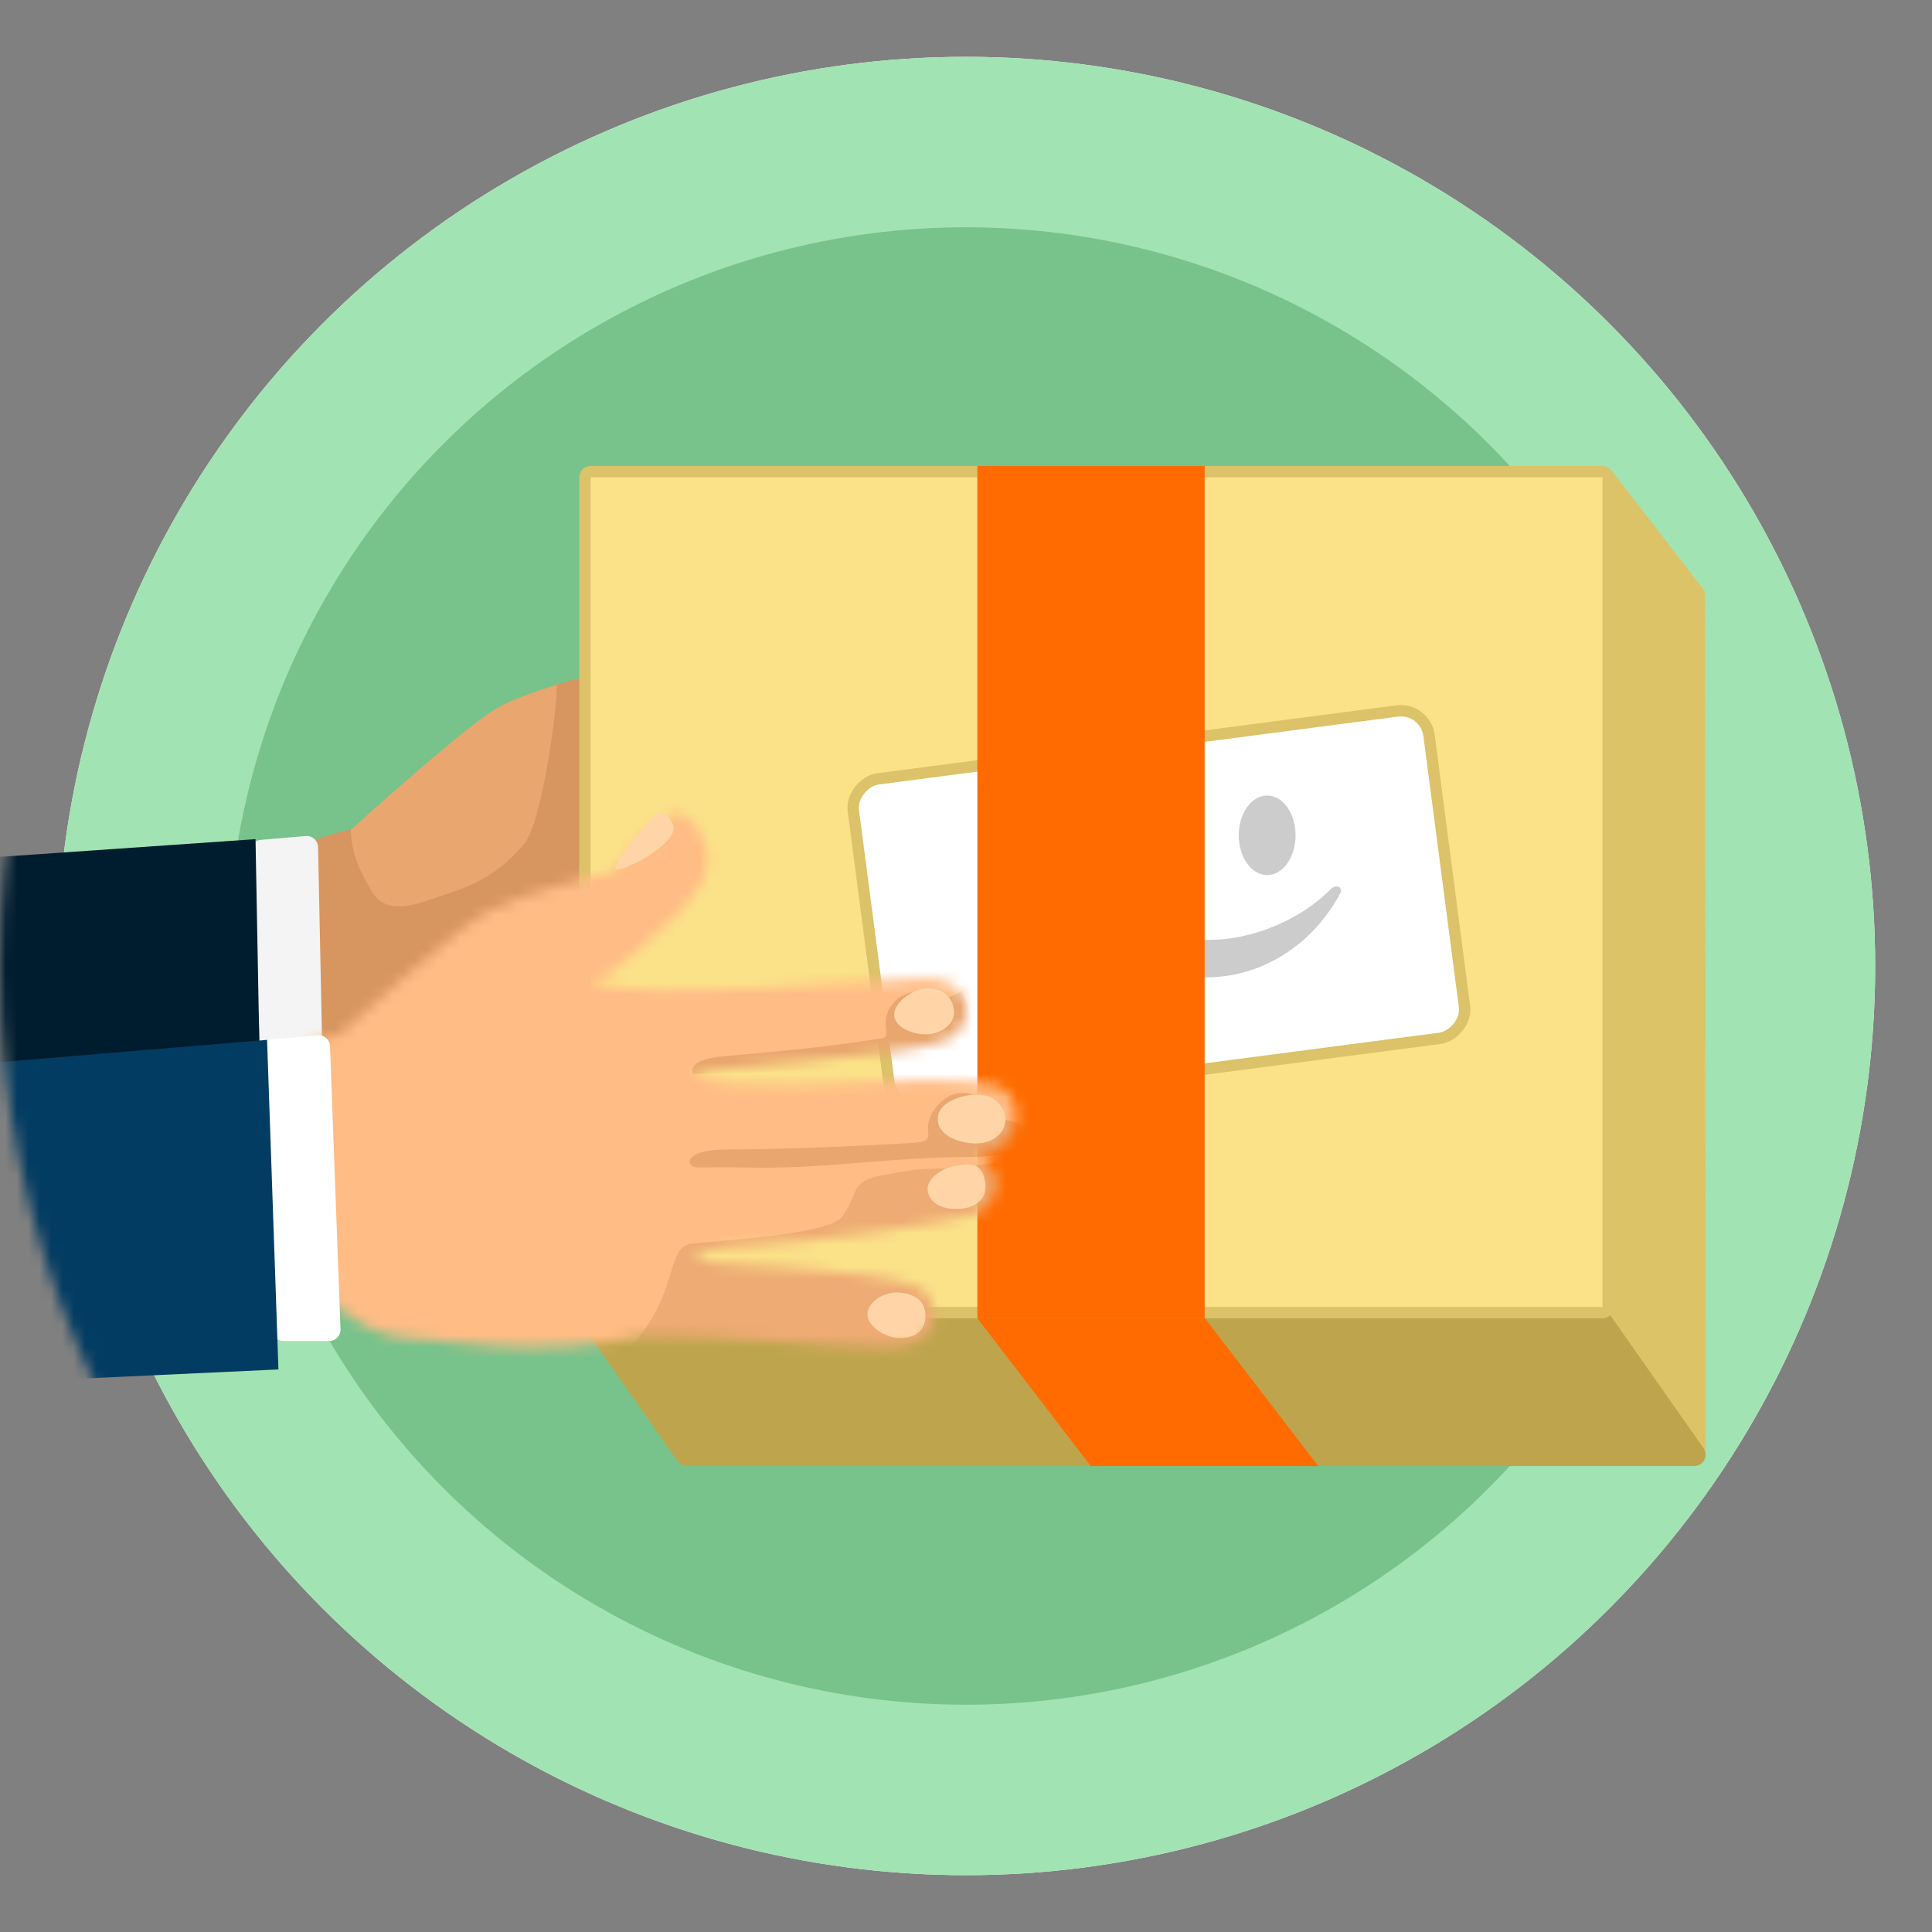 <svg width="170" height="170" viewBox="0 0 170 170" fill="none" xmlns="http://www.w3.org/2000/svg">
<rect x="0" y="0" width="170" height="170" fill="#808080" stroke="none"/>
<mask id="mask0" mask-type="alpha" maskUnits="userSpaceOnUse" x="0" y="0" width="170" height="170">
<circle cx="85" cy="85" r="85" fill="#C4C4C4"/>
</mask>
<g mask="url(#mask0)">
<circle cx="85" cy="85" r="80" fill="white"/>
<circle cx="85" cy="85" r="80" fill="#A1E3B2"/>
<circle cx="85" cy="85" r="65" fill="#78C28B"/>
<path d="M27.448 74L30.884 73.003C30.884 73.003 41.384 63.462 44.053 62.123C47.847 60.222 54.933 58.688 54.933 58.688C54.933 58.688 58.944 53.191 60.659 53.534C62.091 53.821 64.064 56.66 62.95 59.26C62.091 61.264 59.696 63.467 57.224 65.559C53.798 68.457 55.578 66.861 53 68.5C59.5 70 73 69 81 69.5C84.419 69.5 86.949 72.959 84.275 74.884C82.648 76.056 73.797 76.122 72.473 76.5C74.973 76.5 87.266 76 88.5 76.5C91.455 77.698 91 83 87 83.5C90 85 89.273 89.082 87.5 90.5C85 92.5 70 93 68 93C68 93 79 94 83 96C84.798 96.899 84.845 100.5 78 100.5C71.155 100.5 57.5 99.5 57.5 99.5L38.5 100C35.5 100 32.645 99.145 31.5 98C29.649 97.554 28.5 97.5 28.5 97.5L27.448 74Z" fill="#E9A66F"/>
<path d="M27.448 74C27.448 74 30.053 73.064 30.876 73.017C30.876 75.186 31.865 77.039 32.776 78.541C33.876 80.353 36.175 79.754 37.992 79.116C40.511 78.232 43.251 77.657 46.126 74.258C47.652 72.452 49.005 62.731 49.005 60.244C49.74 59.962 51.051 59.681 51.051 59.681C51.051 59.681 59.696 63.467 57.224 65.559C53.798 68.457 55.578 66.861 53 68.5C59.5 70 73 69 81 69.5C84.419 69.5 86.949 72.959 84.275 74.884C82.648 76.056 73.797 76.122 72.473 76.5C74.973 76.5 87.266 76 88.5 76.5C91.455 77.698 91 83 87 83.5C90 85 89.273 89.082 87.5 90.5C85 92.5 70 93 68 93C68 93 79 94 83 96C84.798 96.899 84.845 100.5 78 100.5C71.155 100.5 57.5 99.5 57.5 99.5L38.5 100C35.5 100 32.645 99.145 31.5 98C29.649 97.554 28.5 97.5 28.5 97.5L27.448 74Z" fill="#D7955F"/>
<path d="M22.029 74.948C22.002 74.409 22.406 73.947 22.943 73.901L26.904 73.563C27.48 73.514 27.977 73.961 27.989 74.539L28.329 91.123C28.339 91.606 28.001 92.028 27.527 92.124L24.08 92.82C23.48 92.941 22.914 92.501 22.883 91.89L22.029 74.948Z" fill="#F4F4F4"/>
<path d="M-1.5 75.5L22.484 73.838L23.005 101.97L-8 103.5L-1.5 75.5Z" fill="#001D30"/>
<path d="M122 89.5L149 129C149 129 149.499 129 149.789 128.709C150.048 128.451 150.074 128.07 150.074 127.941C150.074 98.912 150 52 150 52L141.792 41.388L122 89.5Z" fill="#DCC368"/>
<path d="M49.105 113.574C48.64 112.912 49.114 112 49.923 112H138.553C138.879 112 139.185 112.159 139.372 112.426L149.896 127.426C150.36 128.088 149.886 129 149.077 129H60.447C60.121 129 59.815 128.841 59.628 128.574L49.105 113.574Z" fill="#BEA54D"/>
<rect x="51.466" y="41.5" width="90.034" height="74" rx="0.5" fill="#FBE289" stroke="#DCC268"/>
<g style="mix-blend-mode:multiply">
<path d="M95.976 129H116L106.024 116H86L95.976 129Z" fill="#FF6B00"/>
</g>
<rect x="125.42" y="62.234" width="29.049" height="51.088" rx="2.5" transform="rotate(82.547 125.42 62.234)" fill="white" stroke="#DCC268"/>
<path d="M100.5 70C99.119 70 98 71.567 98 73.5C98 75.433 99.119 77 100.5 77C101.881 77 103 75.433 103 73.5C103 71.567 101.881 70 100.5 70Z" fill="#CCCCCC"/>
<path d="M111.5 70C110.119 70 109 71.567 109 73.5C109 75.433 110.119 77 111.5 77C112.881 77 114 75.433 114 73.5C114 71.567 112.881 70 111.5 70Z" fill="#CCCCCC"/>
<path d="M117.717 78.015C117.498 77.964 117.28 78.049 117.108 78.219C114.268 81.13 109.867 82.697 106.558 82.697L105.997 82.697L105.435 82.697C102.126 82.697 97.725 81.13 94.885 78.219C94.729 78.049 94.495 77.981 94.277 78.015C94.043 78.066 93.933 78.338 94.043 78.56C96.477 83.157 100.972 86 105.856 86L105.997 86L106.137 86C111.022 86 115.516 83.157 117.951 78.56C118.076 78.355 117.951 78.066 117.717 78.015Z" fill="#CCCCCC"/>
<rect x="86" y="41" width="20" height="75" fill="#FF6B00"/>
<mask id="mask1" mask-type="alpha" maskUnits="userSpaceOnUse" x="26" y="71" width="64" height="48">
<path d="M26.448 92L29.884 91.003C29.884 91.003 40.383 81.462 43.053 80.123C46.846 78.222 53.933 76.688 53.933 76.688C53.933 76.688 57.944 71.191 59.659 71.534C61.091 71.821 63.064 74.66 61.95 77.26C61.091 79.264 58.696 81.467 56.224 83.559C52.798 86.457 54.578 84.861 52 86.5C58.5 88 72.485 86.455 80.843 86.144C85.539 85.641 86.278 89.954 83.381 91.485C80.485 93.016 61.483 93.9 61.067 94.553C61.364 95.443 66.331 95.419 69.912 95.443C77.392 95.087 85.199 94.801 87.484 95.443C90.554 96.306 90 101.295 86 101.795C89 103.295 87.566 106.463 85.406 106.96C82.421 107.646 72.212 109.31 64.807 109.69C61.524 109.859 61.158 110.481 61.387 110.903C61.615 111.326 76.829 111.458 80.843 113.237C82.681 114.052 83.398 118.634 78.084 118.551C72.77 118.467 64.939 117.574 56.5 117.5C48.37 119.607 37.993 117.879 37.993 117.879C33.042 117.879 30.904 116.072 29.759 114.927C27.908 114.481 27.5 115.5 27.5 115.5L26.448 92Z" fill="#FFBC85"/>
</mask>
<g mask="url(#mask1)">
<rect x="-5.752" y="53.502" width="122.171" height="81.842" fill="#FFBC85"/>
<path d="M60.956 109.421C64.332 109.08 73.112 108.573 74.147 107.018C75.873 104.428 74.588 103.888 78.524 103.253C79.461 103.102 80.607 102.838 82.135 102.838C83.662 102.838 85.267 102.677 87.485 102.307L89.021 103.888L90.911 107.018L81.846 122.577C81.846 122.577 49.266 125.874 56.017 117.882C59.8 113.404 58.554 109.663 60.956 109.421Z" fill="#E9A66F" fill-opacity="0.8"/>
<path d="M63.605 92.95C69.105 92.45 72.138 92.207 77.54 91.376C78.784 91.184 76.859 89.764 79.065 87.808C82.103 86.061 82 89 84.588 87.185C84.588 87.185 87.45 92.088 82.388 93.134C79.023 93.421 76.91 93.623 72.044 94.01C65.878 94.5 61 94.5 61 94.5C61 94.5 60.196 93.26 63.605 92.95Z" fill="#E9A66F"/>
<path d="M63.917 101.143C68.668 101.143 76.061 100.851 80.509 100.544C82.895 100.379 80.552 99.369 82.588 97.185C84.624 95.002 87.106 96.716 87.5 98.5C92 98.5 90 101.5 90 101.5L85.996 101.803C85.996 101.803 83.339 101.74 78.622 102.081C73.905 102.422 70.389 102.83 65.933 102.734C63.004 102.672 63.218 102.734 61.478 102.734C60.199 102.734 60.079 101.143 63.917 101.143Z" fill="#E9A66F"/>
<path d="M83.939 88.905C84.05 90.213 82.68 91.015 81.45 91.015C80.22 91.015 78.676 90.356 78.676 89.268C78.676 88.18 80.359 86.976 81.588 86.976C82.818 86.976 83.828 87.596 83.939 88.905Z" fill="#FFD5A7"/>
<path d="M88.452 98.52C88.452 99.911 87.123 100.614 85.893 100.614C84.663 100.614 82.575 100.07 82.519 98.52C82.461 96.908 84.779 96.31 86.009 96.31C87.239 96.31 88.452 97.129 88.452 98.52Z" fill="#FFD5A7"/>
<path d="M86.663 103.845C86.989 105.384 85.97 106.159 84.769 106.331C83.279 106.544 81.843 106.054 81.632 104.792C81.473 103.841 82.747 102.763 84.177 102.572C85.508 102.394 86.338 102.306 86.663 103.845Z" fill="#FFD5A7"/>
<path d="M81.429 115.77C81.429 117.161 80.432 117.74 79.202 117.74C77.972 117.74 76.328 116.742 76.328 115.654C76.328 114.566 77.814 113.597 79.202 113.739C80.374 113.858 81.429 114.379 81.429 115.77Z" fill="#FFD5A7"/>
</g>
<path d="M59.229 73.164C58.619 74.942 54.143 76.981 54.148 76.387C54.154 75.792 55.958 73.432 57.757 71.665C58.343 71.09 59.496 72.388 59.229 73.164Z" fill="#FFD5A7"/>
<path d="M23.034 92.497C23.013 91.966 23.412 91.512 23.942 91.463L27.949 91.096C28.52 91.044 29.018 91.482 29.039 92.055L29.962 116.963C29.983 117.529 29.529 118 28.962 118H24.963C24.425 118 23.984 117.575 23.964 117.038L23.034 92.497Z" fill="white"/>
<path d="M-0.5 93.5L23.5 91.5L24.5 120.5L3 121.5L-0.5 93.5Z" fill="#033C62"/>
</g>
</svg>
